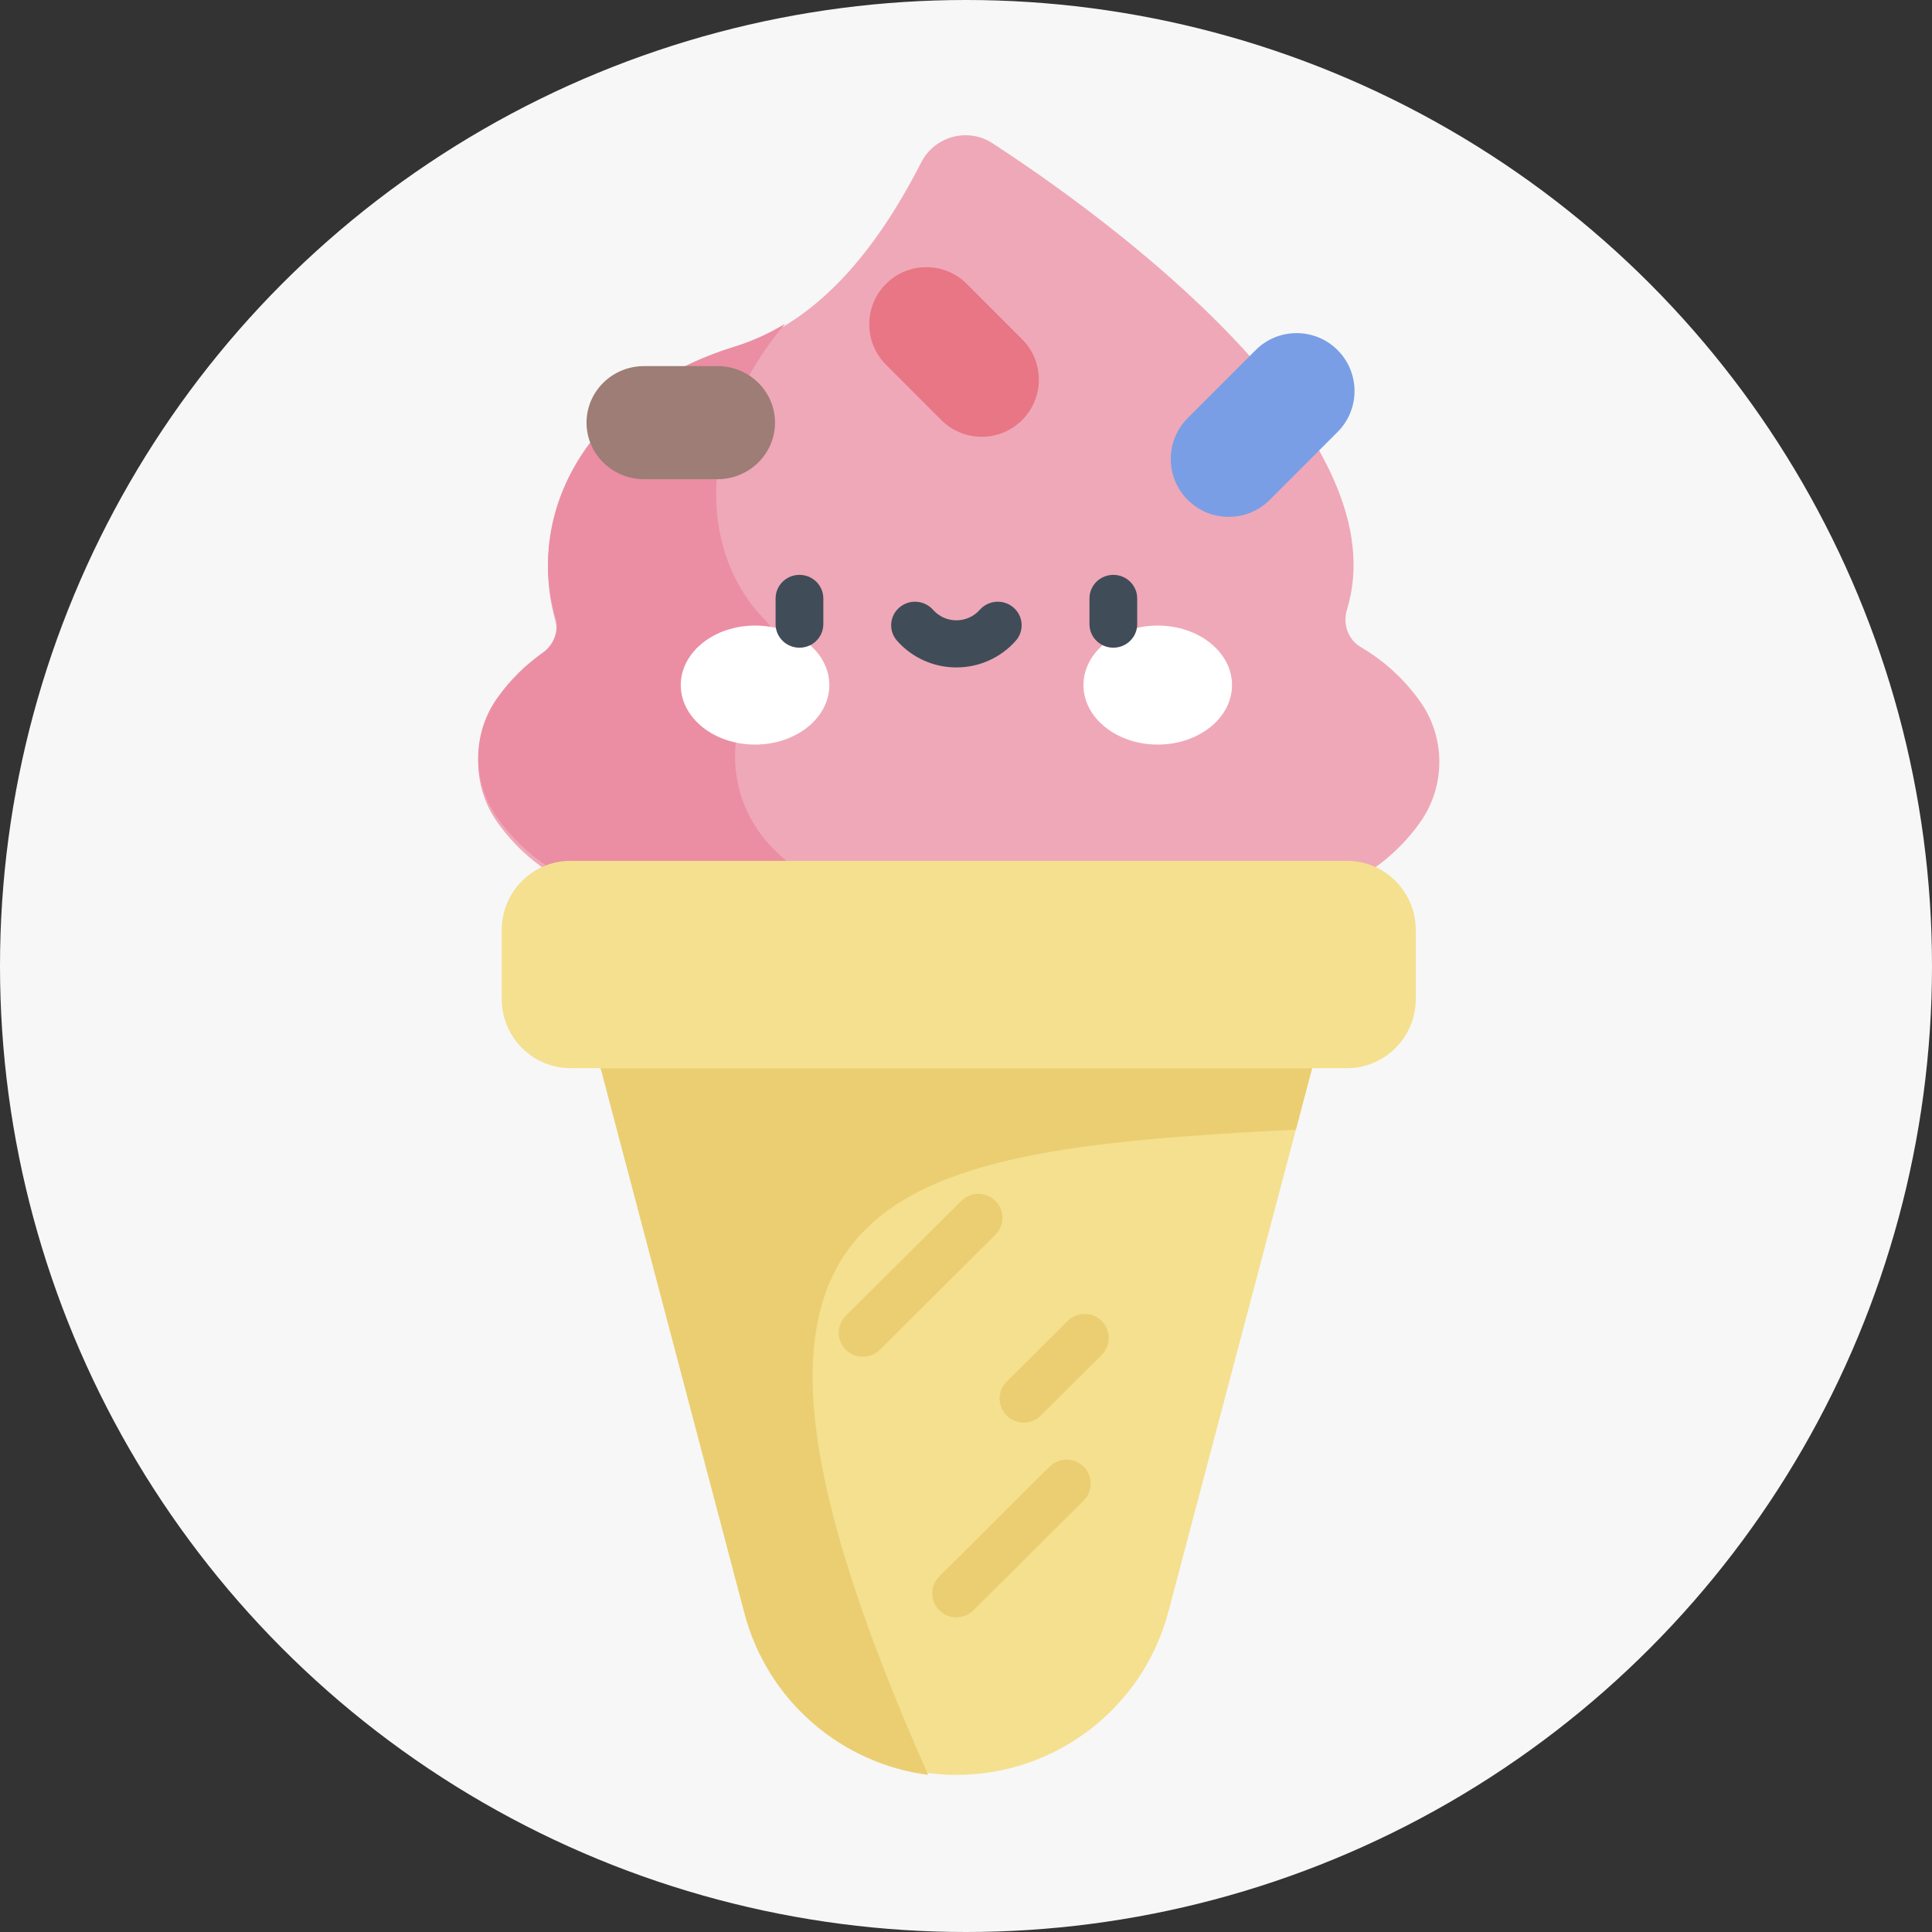 <?xml version="1.0" encoding="UTF-8"?>
<svg width="400px" height="400px" viewBox="0 0 400 400" version="1.1" xmlns="http://www.w3.org/2000/svg" xmlns:xlink="http://www.w3.org/1999/xlink">
    <rect x="0" y="0" width="400" height="400" fill="#333333" stroke="none"/>
    <!-- Generator: Sketch 49.3 (51167) - http://www.bohemiancoding.com/sketch -->
    <title>Group 3</title>
    <desc>Created with Sketch.</desc>
    <defs></defs>
    <g id="version-3" stroke="none" stroke-width="1" fill="none" fill-rule="evenodd">
        <g id="Desktop-HD-Copy-22" transform="translate(-520, -123)">
            <g id="Group-3" transform="translate(520, 123)">
                <circle id="Oval-3" fill="#F7F7F7" cx="200" cy="200" r="200"></circle>
                <g id="ice-cream-(2)" transform="translate(99, 28)" fill-rule="nonzero">
                    <path d="M194.989,117.189 C191.698,112.564 187.506,108.777 182.748,105.984 C180.078,104.417 178.966,101.173 179.876,98.211 C190.373,64.058 138.055,22.235 106.49,1.661 C101.367,-1.677 94.5,0.2 91.716,5.648 C82.004,24.653 69.729,38.998 53.045,44.175 C22.822,53.554 9.715,78.464 15.98,100.472 C16.769,103.241 15.727,106.175 13.38,107.84 C9.802,110.377 6.623,113.519 4.011,117.189 C-1.337,124.702 -1.337,134.785 4.011,142.299 C11.472,152.781 23.535,159.005 36.392,159.005 L162.608,159.005 C175.465,159.005 187.529,152.781 194.989,142.299 C200.337,134.785 200.337,124.702 194.989,117.189 Z" id="Shape" fill="#EFA8B8"></path>
                    <path d="M59.308,100.245 C46.882,87.766 43.567,62.894 63.56,39.02 C60.263,41.02 56.77,42.62 53.057,43.766 C22.827,53.099 9.718,77.886 15.984,99.785 C16.772,102.541 15.73,105.461 13.383,107.117 C9.804,109.642 6.624,112.768 4.012,116.42 C-1.337,123.897 -1.337,133.93 4.012,141.407 C11.474,151.837 23.54,158.029 36.399,158.029 L79.015,158.029 C48.324,148.394 49.366,122.505 59.751,110.351 C62.287,107.384 62.062,103.01 59.308,100.245 Z" id="Shape" fill="#EB8EA3"></path>
                    <path d="M99.012,339.471 C119.617,339.471 137.638,325.598 142.904,305.684 L172.662,193.147 L25.363,193.147 L55.12,305.684 C60.386,325.598 78.407,339.471 99.012,339.471 Z" id="Shape" fill="#F4E08F"></path>
                    <path d="M172.662,193.147 L169.304,205.88 C81.138,210.324 39.436,218.331 93.162,339.471 C75.071,337.119 59.88,324.056 55.12,306.004 L25.363,193.147 L172.662,193.147 Z" id="Shape" fill="#EBCE72"></path>
                    <path d="M19.114,150.225 L179.886,150.225 C187.749,150.225 194.123,156.649 194.123,164.571 L194.123,178.801 C194.123,186.724 187.749,193.147 179.886,193.147 L19.114,193.147 C11.251,193.147 4.877,186.724 4.877,178.801 L4.877,164.571 C4.877,156.648 11.251,150.225 19.114,150.225 Z" id="Shape" fill="#F4E08F"></path>
                    <g id="Group" transform="translate(41.946, 101.451)" fill="#FFFFFF">
                        <ellipse id="Oval" cx="15.381" cy="12.387" rx="15.381" ry="12.32"></ellipse>
                        <ellipse id="Oval" cx="98.751" cy="12.387" rx="15.381" ry="12.32"></ellipse>
                    </g>
                    <g id="Group" transform="translate(61.456, 90.721)" fill="#414C59">
                        <path d="M5.065,15.377 C2.335,15.377 0.123,13.194 0.123,10.5 L0.123,5.176 C0.123,2.482 2.335,0.298 5.065,0.298 C7.795,0.298 10.006,2.482 10.006,5.176 L10.006,10.5 C10.006,13.193 7.795,15.377 5.065,15.377 Z" id="Shape"></path>
                        <path d="M70.048,15.377 C67.318,15.377 65.106,13.194 65.106,10.5 L65.106,5.176 C65.106,2.482 67.318,0.298 70.048,0.298 C72.778,0.298 74.99,2.482 74.99,5.176 L74.99,10.5 C74.99,13.193 72.777,15.377 70.048,15.377 Z" id="Shape"></path>
                        <path d="M37.556,19.465 C32.845,19.465 28.366,17.451 25.265,13.94 C23.472,11.91 23.686,8.829 25.744,7.059 C27.801,5.289 30.922,5.501 32.716,7.531 C33.938,8.916 35.703,9.71 37.557,9.71 C39.411,9.71 41.175,8.915 42.398,7.531 C44.191,5.5 47.312,5.289 49.37,7.059 C51.428,8.829 51.641,11.91 49.849,13.94 C46.747,17.451 42.267,19.465 37.556,19.465 Z" id="Shape"></path>
                    </g>
                    <path d="M155.388,79.015 C152.319,79.015 149.25,77.843 146.909,75.503 C142.226,70.82 142.226,63.228 146.909,58.546 L160.972,44.482 C165.655,39.8 173.247,39.8 177.929,44.482 C182.612,49.165 182.612,56.757 177.929,61.44 L163.866,75.503 C161.525,77.843 158.456,79.015 155.388,79.015 Z" id="Shape" fill="#799EE5"></path>
                    <path d="M49.549,71.211 L34.343,71.211 C27.767,71.211 22.436,65.97 22.436,59.505 C22.436,53.039 27.767,47.799 34.343,47.799 L49.549,47.799 C56.126,47.799 61.456,53.039 61.456,59.505 C61.456,65.97 56.126,71.211 49.549,71.211 Z" id="Shape" fill="#9D7D75"></path>
                    <path d="M104.254,62.431 C101.227,62.431 98.2,61.276 95.89,58.967 L84.431,47.507 C79.811,42.888 79.811,35.398 84.431,30.778 C89.05,26.159 96.54,26.159 101.159,30.778 L112.618,42.238 C117.238,46.857 117.238,54.347 112.618,58.967 C110.309,61.277 107.281,62.431 104.254,62.431 Z" id="Shape" fill="#E87684"></path>
                    <g id="Group" transform="translate(74.137, 218.51)" fill="#EBCE72">
                        <path d="M24.868,88.345 C23.591,88.345 22.313,87.86 21.337,86.89 C19.388,84.949 19.388,81.804 21.337,79.863 L44.162,57.147 C46.112,55.207 49.272,55.207 51.222,57.147 C53.172,59.088 53.172,62.233 51.222,64.174 L28.398,86.89 C27.423,87.86 26.145,88.345 24.868,88.345 Z" id="Shape"></path>
                        <path d="M5.498,34.398 C4.221,34.398 2.943,33.913 1.968,32.943 C0.018,31.002 0.018,27.856 1.968,25.916 L25.886,2.112 C27.836,0.172 30.996,0.172 32.946,2.112 C34.896,4.053 34.896,7.198 32.946,9.139 L9.028,32.943 C8.053,33.912 6.775,34.398 5.498,34.398 Z" id="Shape"></path>
                        <path d="M38.813,48.023 C37.535,48.023 36.258,47.537 35.283,46.568 C33.333,44.627 33.333,41.481 35.284,39.542 L47.901,26.985 C49.85,25.045 53.011,25.046 54.96,26.986 C56.91,28.926 56.91,32.072 54.96,34.013 L42.343,46.569 C41.369,47.538 40.091,48.023 38.813,48.023 Z" id="Shape"></path>
                    </g>
                </g>
            </g>
        </g>
    </g>
</svg>